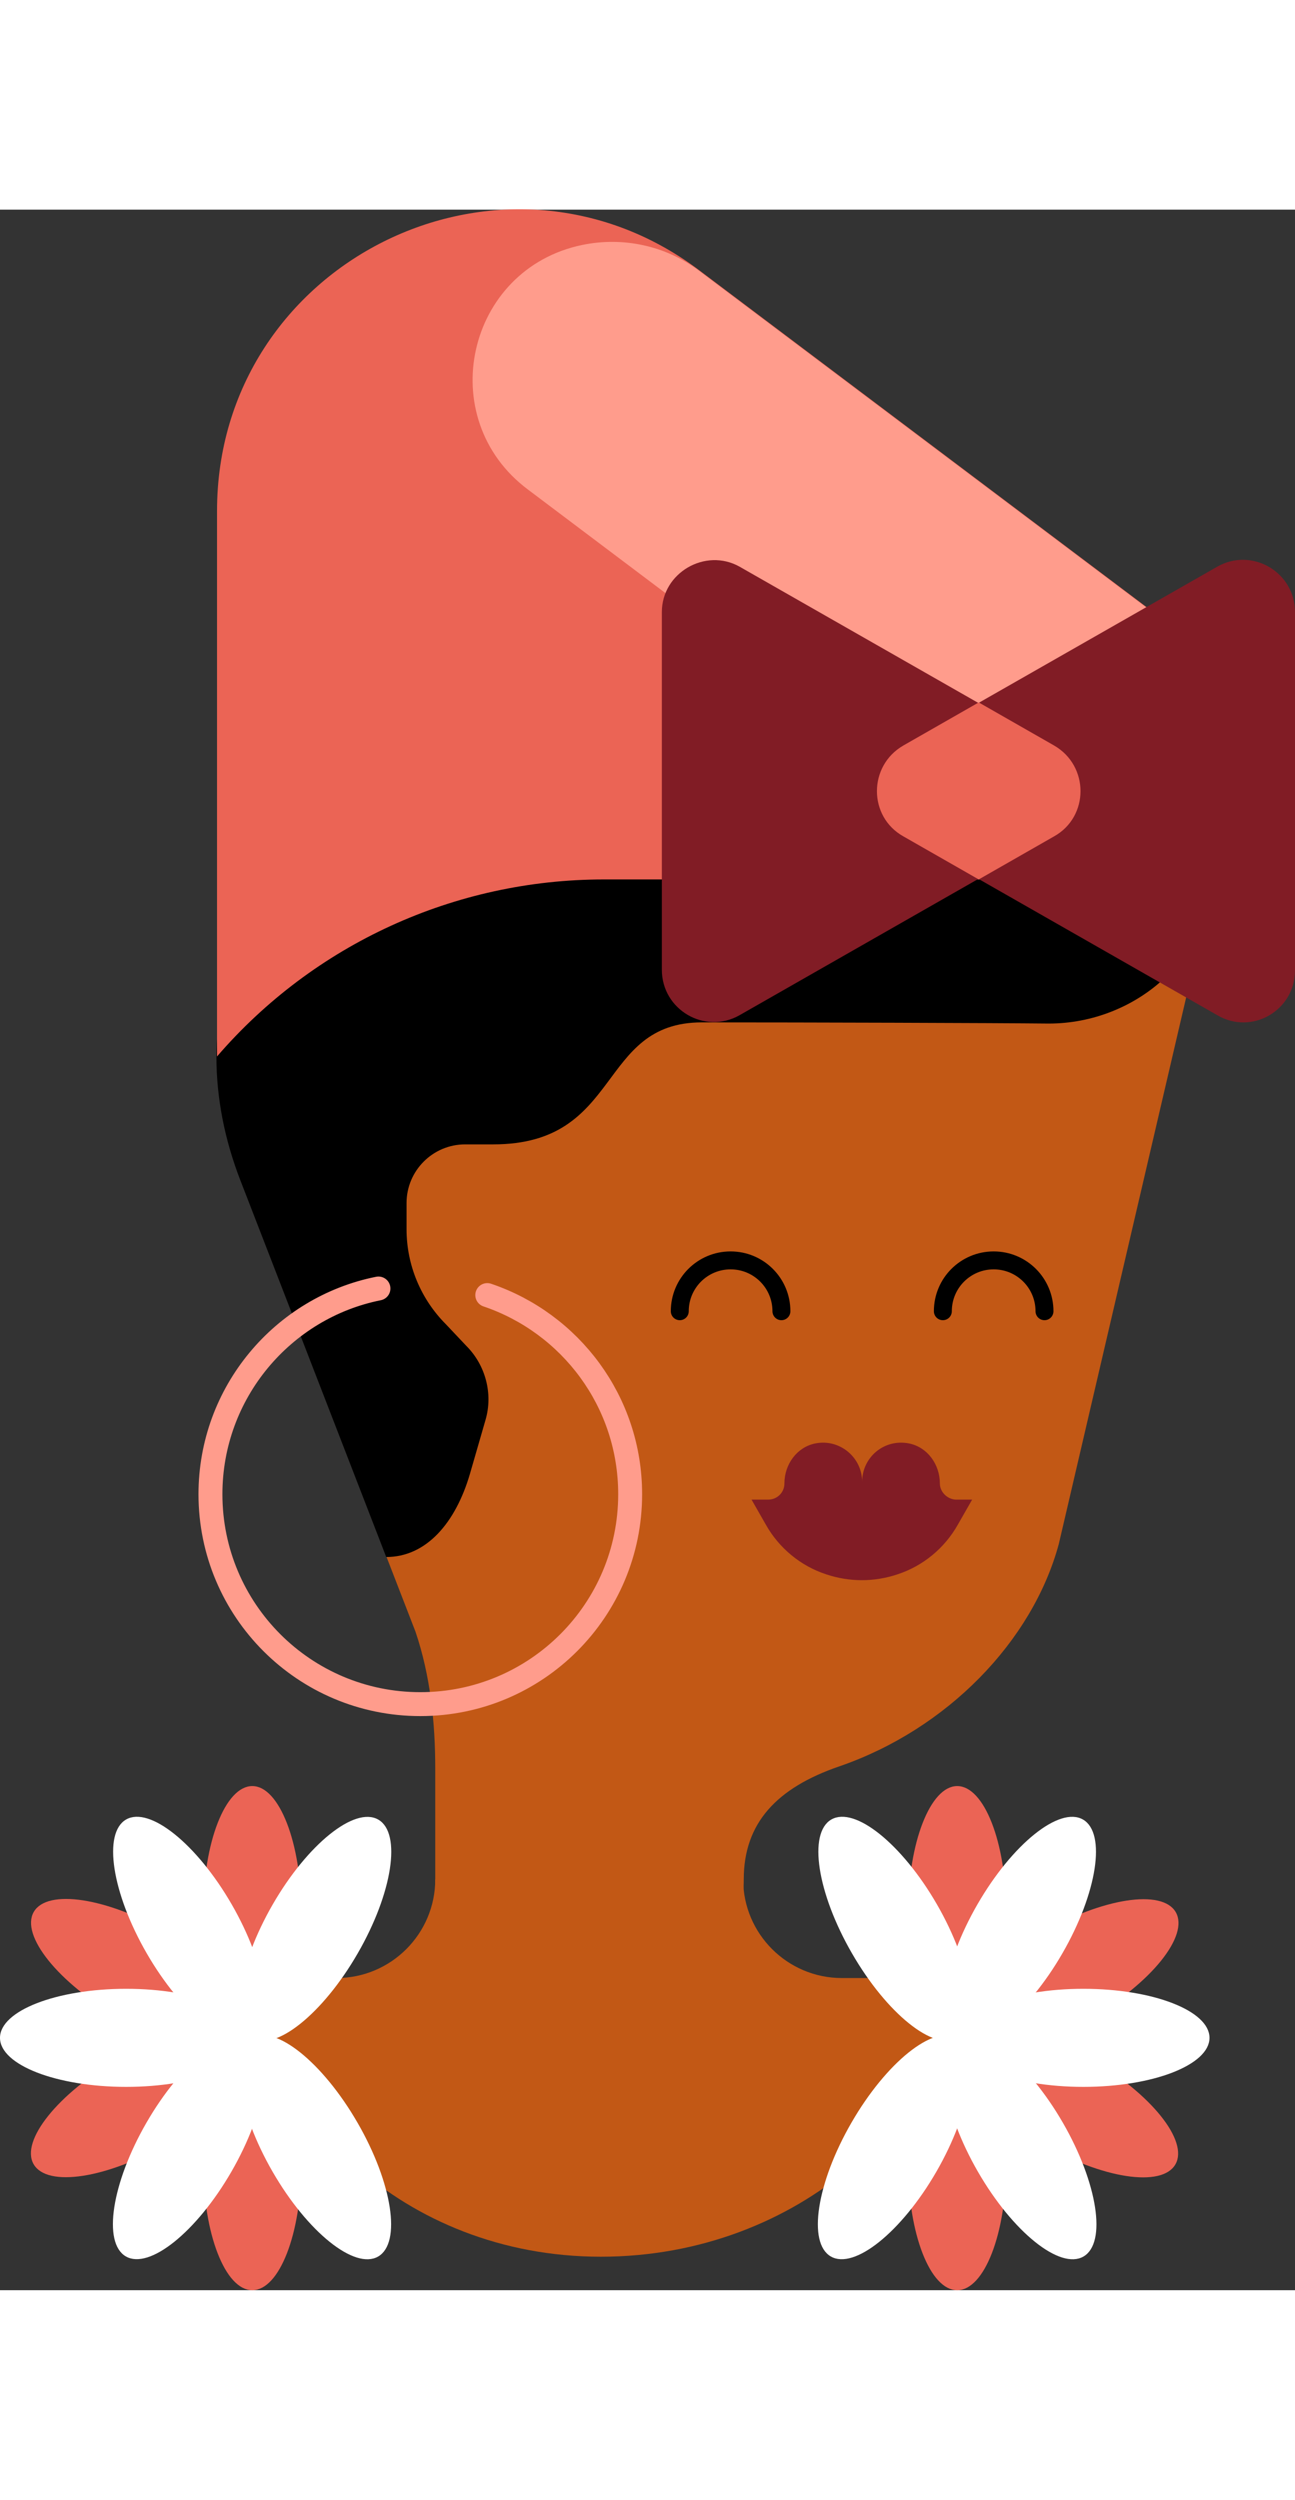 <!-- Generator: Adobe Illustrator 19.1.0, SVG Export Plug-In  -->
<svg version="1.1"
	 xmlns="http://www.w3.org/2000/svg" xmlns:xlink="http://www.w3.org/1999/xlink" xmlns:a="http://ns.adobe.com/AdobeSVGViewerExtensions/3.0/"
	 x="0px" y="0px" width="1216.6px" height="2347.9px" viewBox="0 0 216.6 347.9" style="enable-background:new 0 0 216.6 347.9;"
	 xml:space="preserve">
<rect x="0" y="0" width="216.6" height="347.9" fill="#333333" stroke="none"/>
<style type="text/css">
	.st0{fill:#C25815;}
	.st1{fill:none;stroke:#FF9C8C;stroke-width:4;stroke-linecap:round;stroke-linejoin:round;stroke-miterlimit:10;}
	.st2{fill:#811C25;}
	.st3{fill:none;stroke:#000000;stroke-width:3;stroke-linecap:round;stroke-linejoin:round;stroke-miterlimit:10;}
	.st4{fill:#EB6455;}
	.st5{fill:#FF9C8C;}
	.st6{fill:#FFFFFF;}
</style>
<defs>
</defs>
<g>
	<g>
		<path class="st0" d="M92.8,279.2h-20c0,9.1-7.4,16.5-16.5,16.5H43.6c0,21.8,23.5,46.6,56.9,46.6s58.4-24.3,58.4-46.6h-18.1
			c-9.1,0-16.5-7.4-16.5-16.5h-15.9H92.8z"/>
		<path class="st0" d="M188.9,94.5c-5.3-7.4-13.8-10.3-22.9-10.3h-58.4c-10,0-23,31-28,39.6l-23.7,15c-3.8,6.5-16.5,19-14.6,26.2
			l28.2,72.8c2.5,7.4,3.3,15.2,3.3,22.9v18.5c0,14.2,11.5,25.8,25.8,25.8c14.2,0,25.8-11.5,25.8-25.8c0-9.4,5.5-15.3,16-18.9
			c18-6.2,32.3-20.9,36.7-37.2l25.8-110.7L188.9,94.5z"/>
		<g>
			<path d="M47.2,107.1c11-15.4,28.7-24.5,47.5-24.5c29.2,0,70.5,0,80.7,0c16,0,26.9,11.2,27.5,25.6c0.8,16.6-12.9,27.9-27.5,27.9
				c-8.8-0.1-40.4-0.2-58-0.2s-13.2,20.4-34.9,20.4h-4.7c-5.4,0-9.8,4.4-9.8,9.8v4.4c0,6,2.4,11.7,6.6,15.9L78,190
				c3.2,3.2,4.5,8,3.2,12.4l-2.6,9c-2.4,8.2-7.3,13.9-14,13.9l-24.4-63c-2.6-6.7-4-13.7-4-20.6C36.3,129.9,39.9,117.3,47.2,107.1
				L47.2,107.1z"/>
		</g>
		<path class="st1" d="M81.5,181.5c13.9,4.7,23.9,17.8,23.9,33.3c0,19.4-15.7,35.1-35.1,35.1s-35.1-15.7-35.1-35.1
			c0-17,12.1-31.2,28.1-34.4"/>
	</g>
	<g>
		<path class="st2" d="M157.2,213L157.2,213c0-3.2-2.1-6.1-5.2-6.7c-4.2-0.8-7.8,2.4-7.8,6.4l0,0c0-4-3.7-7.2-7.8-6.4
			c-3.1,0.6-5.2,3.5-5.2,6.7v0c0,1.5-1.2,2.7-2.7,2.7h-2.8l2.4,4.2c2.2,3.9,5.8,6.9,10.1,8.3h0c3.9,1.3,8,1.3,11.9,0h0
			c4.3-1.4,7.9-4.4,10.1-8.3l2.4-4.2h-2.8C158.4,215.6,157.2,214.4,157.2,213z"/>
	</g>
	<g>
		<g>
			<path class="st3" d="M157.7,184.2c0-4.7,3.8-8.5,8.5-8.5s8.5,3.8,8.5,8.5"/>
			<path class="st3" d="M113.7,184.2c0-4.7,3.8-8.5,8.5-8.5c4.7,0,8.5,3.8,8.5,8.5"/>
		</g>
	</g>
</g>
<path class="st4" d="M205.9,77.1l-89-67C83.7-14.8,36.3,8.9,36.3,50.4v91.2l0,0C52.5,122.8,76.1,112,101,112h90.7L205.9,77.1z"/>
<path class="st5" d="M97.4,5.9L97.4,5.9c-19.4,4-25,29-9.1,40.9L156.3,98h25.1L193.7,68l-76.8-57.8C111.3,6,104.2,4.5,97.4,5.9z"/>
<g>
	<path class="st2" d="M216.6,127.2V67.3c0-6.7-7.2-10.9-13-7.6l-52.4,29.9c-5.9,3.3-5.9,11.8,0,15.2l52.4,29.9
		C209.4,138.1,216.6,133.9,216.6,127.2z"/>
	<path class="st2" d="M110.7,67.3v59.8c0,6.7,7.2,10.9,13,7.6l52.4-29.9c5.9-3.3,5.9-11.8,0-15.2l-52.4-29.9
		C118,56.5,110.7,60.7,110.7,67.3z"/>
</g>
<path class="st4" d="M151.1,104.8l12.6,7.2l12.6-7.2c5.9-3.3,5.9-11.8,0-15.2l-12.6-7.2l-12.6,7.2C145.2,93,145.2,101.5,151.1,104.8
	z"/>
<g>
	<path class="st4" d="M168.3,284.7c0,11.6-3.7,21.1-8.2,21.1c-1.7,0-8.2-5.5-8.2-5.5s0-8.2,0-15.6c0-11.6,3.7-21.1,8.2-21.1
		C164.6,263.6,168.3,273,168.3,284.7z"/>
	<ellipse transform="matrix(0.5 0.866 -0.866 0.5 344.828 -6.856)" class="st4" cx="178.4" cy="295.2" rx="8.2" ry="21.1"/>
	<ellipse transform="matrix(-0.5 0.866 -0.866 -0.5 541.438 319.97)" class="st4" cx="178.4" cy="316.3" rx="8.2" ry="21.1"/>
	<ellipse class="st4" cx="160.1" cy="326.8" rx="8.2" ry="21.1"/>
	<ellipse transform="matrix(0.866 0.5 -0.5 0.866 166.603 -46.802)" class="st6" cx="170.6" cy="287.5" rx="8.2" ry="21.1"/>
	<ellipse class="st6" cx="181.2" cy="305.7" rx="21.1" ry="8.2"/>
	<g>
		<ellipse transform="matrix(-0.866 -0.5 0.5 -0.866 117.066 679.372)" class="st6" cx="149.6" cy="324" rx="8.2" ry="21.1"/>
		<ellipse transform="matrix(0.866 -0.5 0.5 0.866 -123.706 113.291)" class="st6" cx="149.6" cy="287.5" rx="8.2" ry="21.1"/>
	</g>
	<ellipse transform="matrix(-0.866 0.5 -0.5 -0.866 480.41 519.279)" class="st6" cx="170.6" cy="324" rx="8.2" ry="21.1"/>
</g>
<g>
	<path class="st4" d="M34,284.7c0,11.6,3.7,21.1,8.2,21.1c1.7,0,8.2-6.3,8.2-6.3s0-7.4,0-14.8c0-11.6-3.7-21.1-8.2-21.1
		S34,273,34,284.7z"/>
	<ellipse transform="matrix(-0.5 0.866 -0.866 -0.5 291.514 422.097)" class="st4" cx="23.9" cy="295.2" rx="8.2" ry="21.1"/>
	<ellipse transform="matrix(0.5 0.866 -0.866 0.5 285.865 137.438)" class="st4" cx="23.9" cy="316.3" rx="8.2" ry="21.1"/>
	<ellipse class="st4" cx="42.2" cy="326.8" rx="8.2" ry="21.1"/>
	<ellipse transform="matrix(-0.866 0.5 -0.5 -0.866 202.756 520.641)" class="st6" cx="31.6" cy="287.5" rx="8.2" ry="21.1"/>
	<ellipse class="st6" cx="21.1" cy="305.7" rx="21.1" ry="8.2"/>
	<g>
		<ellipse transform="matrix(0.866 -0.5 0.5 0.866 -154.939 69.762)" class="st6" cx="52.7" cy="324" rx="8.2" ry="21.1"/>
		<ellipse transform="matrix(-0.866 -0.5 0.5 -0.866 -45.387 562.808)" class="st6" cx="52.7" cy="287.5" rx="8.2" ry="21.1"/>
	</g>
	<ellipse transform="matrix(0.866 0.5 -0.5 0.866 166.238 27.596)" class="st6" cx="31.6" cy="324" rx="8.2" ry="21.1"/>
</g>
</svg>

